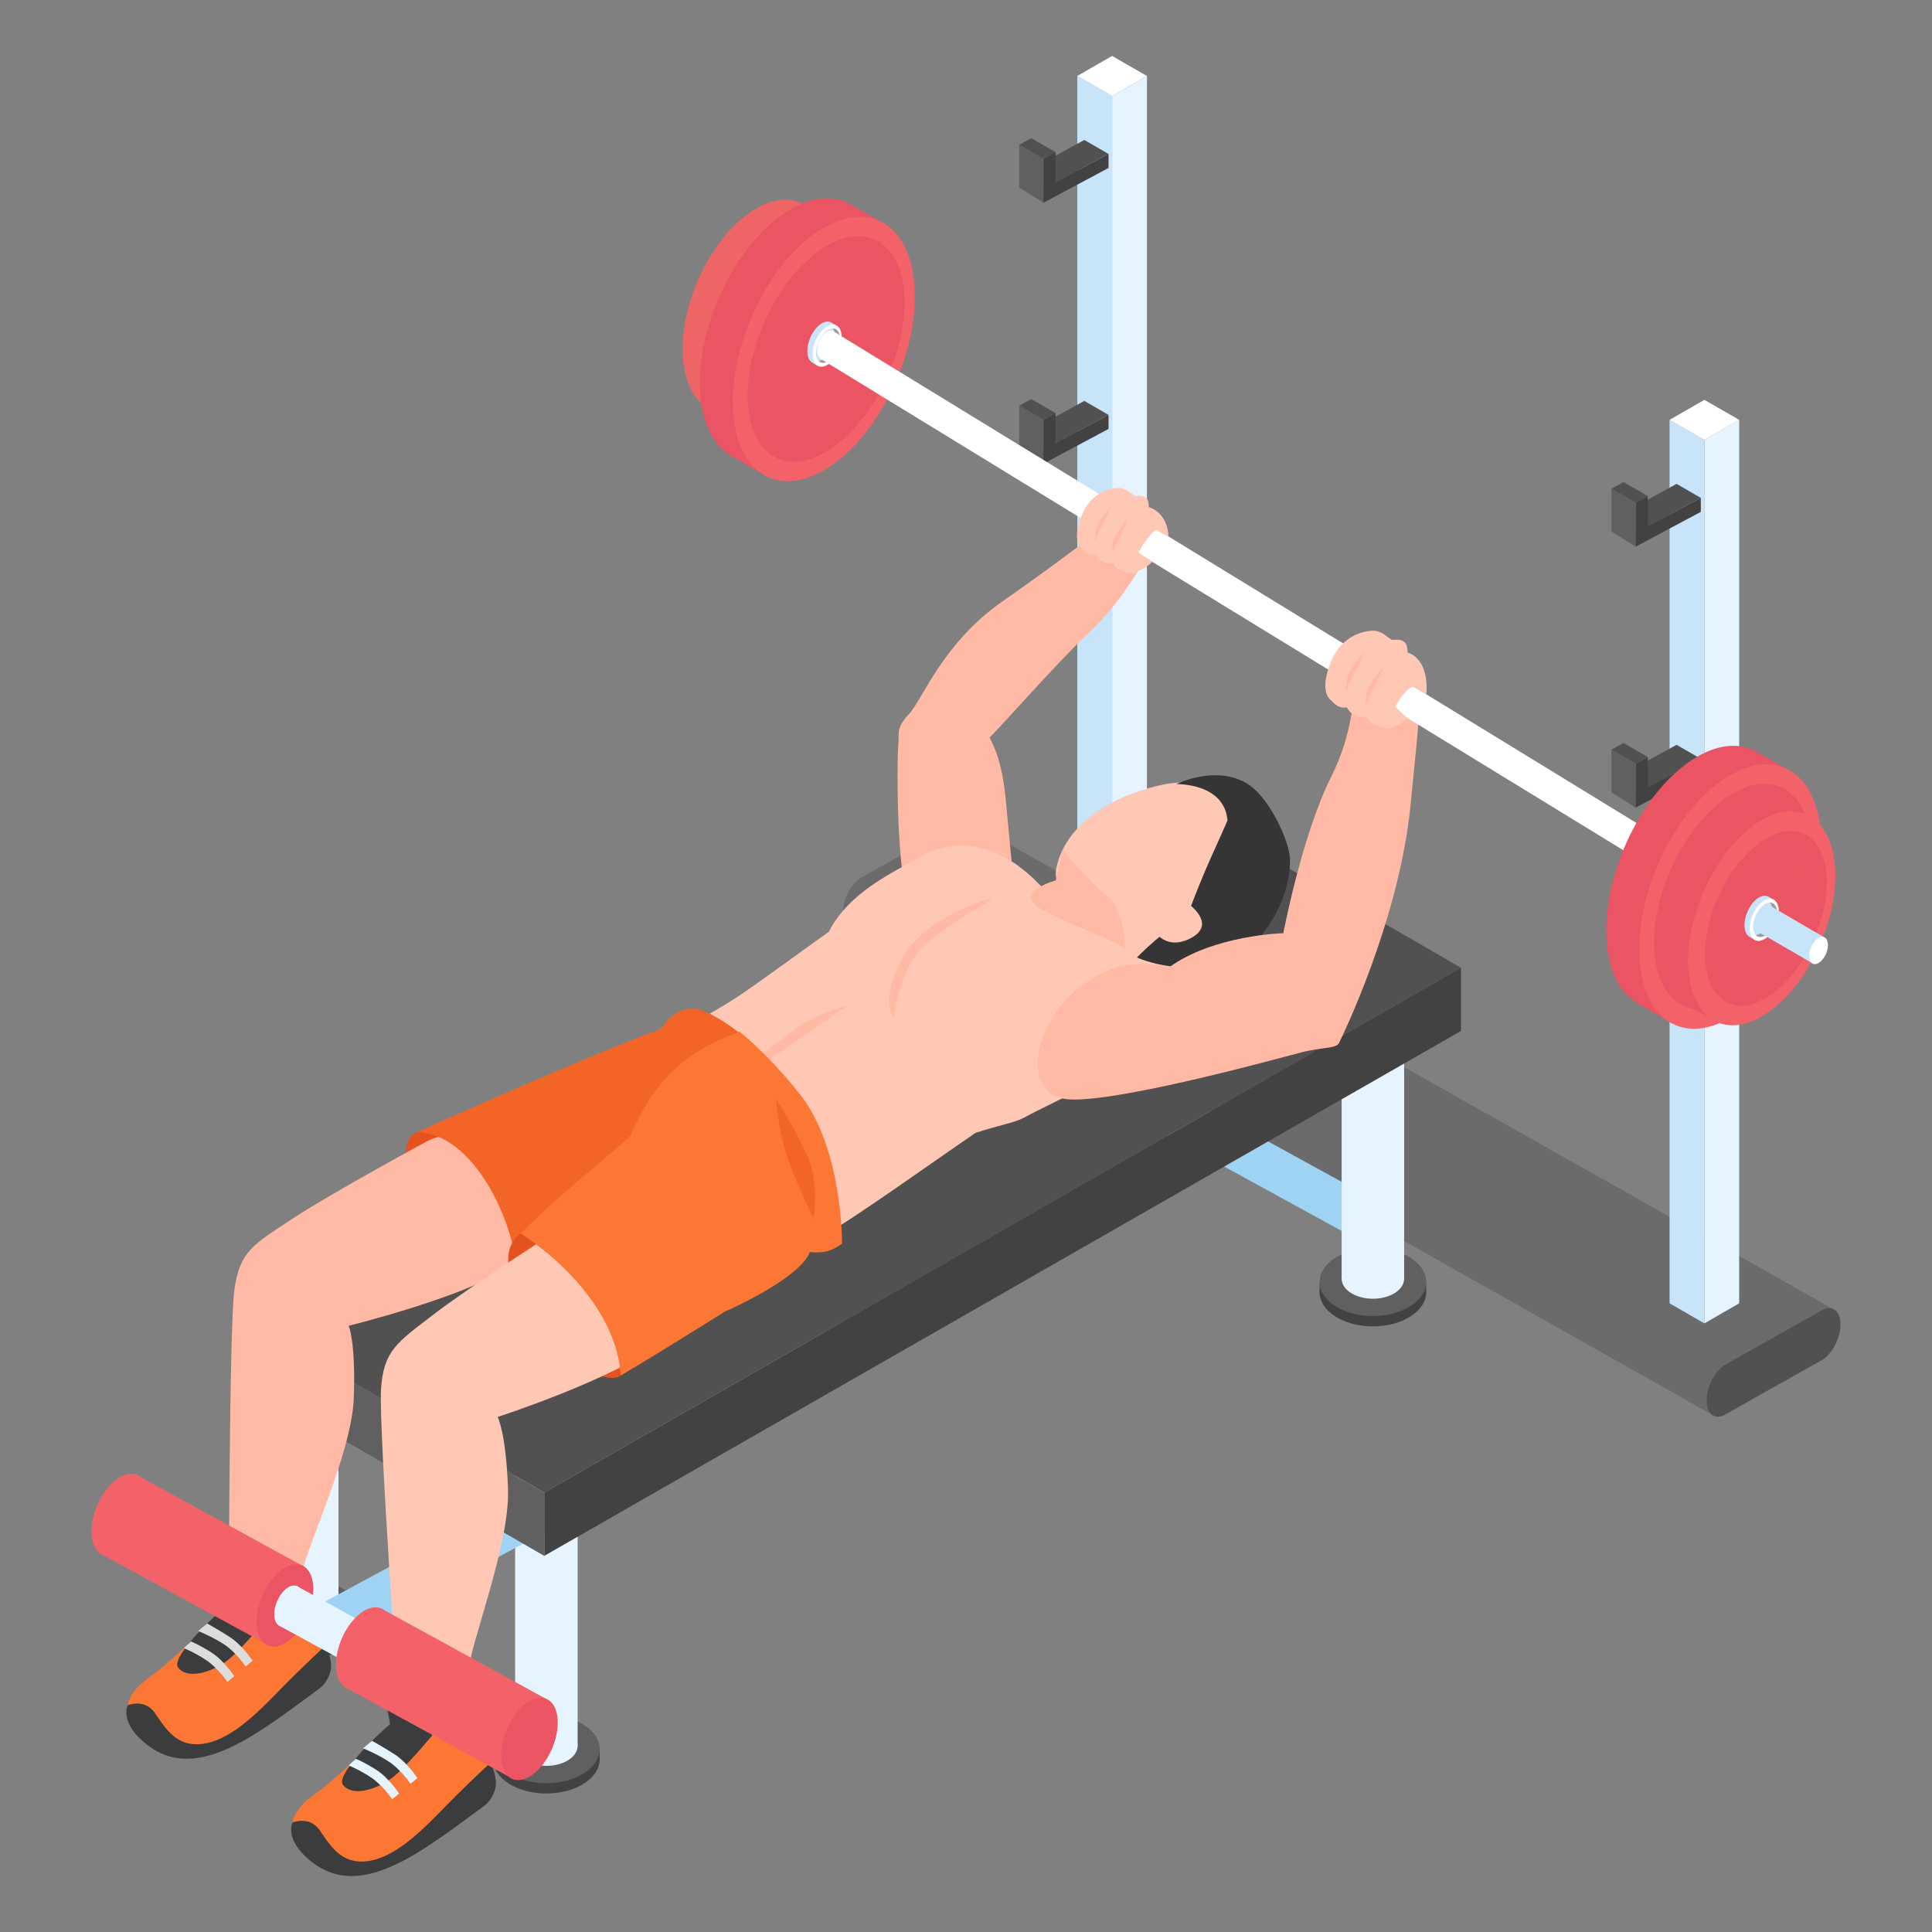 <?xml version="1.0" encoding="UTF-8"?><svg id="b" xmlns="http://www.w3.org/2000/svg" viewBox="0 0 256 256"><rect x="0" y="0" width="256" height="256" fill="#808080" stroke="none"/><defs><style>.d{fill:none;}.e{fill:#f46269;}.f{fill:#f26527;}.g{fill:#e6f4ff;}.h{fill:#ea5463;}.i{fill:#e5521f;}.j{fill:#ef6565;}.k{fill:#fff;}.l{fill:#ffc8b5;}.m{fill:#ffb9a4;}.n{fill:#fc7734;}.o{fill:#6b6b6b;}.p{fill:#9fd3f4;}.q{fill:#9e9e9e;}.r{fill:#ddd;}.s{fill:#c7e4f9;}.t{fill:#424242;}.u{fill:#353535;}.v{fill:#3a3c3d;}.w{fill:#606060;}.x{fill:#515151;}</style></defs><g id="c"><g><rect class="d" width="256" height="256"/><g><g><g><path class="o" d="m129.41,110.946h0c0-1.823-1.108-2.661-2.476-1.872l-12.78,7.191c-1.367.789-2.476,2.907-2.476,4.73h0c0,1.823,1.109,2.661,2.476,1.872l12.78-7.191c1.368-.789,2.476-2.908,2.476-4.731Z"/><polygon class="o" points="242.871 173.438 128.465 108.916 112.403 122.912 227.044 187.557 242.871 173.438"/><path class="x" d="m243.873,175.498h0c0-1.823-1.109-2.661-2.476-1.872l-12.781,7.191c-1.367.79-2.476,2.908-2.476,4.731h0c0,1.823,1.109,2.661,2.476,1.872l12.781-7.191c1.368-.789,2.476-2.907,2.476-4.73Z"/></g><g><polygon class="p" points="139.127 141.924 180.15 164.404 182.27 159.063 141.52 136.704 139.127 141.924"/><path class="p" d="m138.555,140.453c0,1.382.841,2.017,1.877,1.419,1.036-.599,1.877-2.204,1.877-3.586s-.84-2.017-1.877-1.419c-1.037.598-1.877,2.204-1.877,3.586Z"/><path class="p" d="m179.27,162.792c0,1.382.84,2.018,1.877,1.419,1.036-.598,1.877-2.204,1.877-3.586s-.84-2.018-1.877-1.419c-1.037.598-1.877,2.204-1.877,3.586Z"/></g><g><g><path class="t" d="m33.652,215.212c0,2.496,3.16,4.519,7.057,4.519s7.058-2.023,7.058-4.519-3.16-4.519-7.058-4.519-7.057,2.023-7.057,4.519Z"/><rect class="t" x="33.652" y="213.844" width="14.115" height="1.551" transform="translate(81.419 429.24) rotate(180)"/><path class="w" d="m33.652,213.844c0,2.496,3.16,4.519,7.057,4.519s7.058-2.023,7.058-4.519-3.16-4.519-7.058-4.519-7.057,2.023-7.057,4.519Z"/></g><path class="g" d="m44.851,168.619v44.799h-8.283v-44.799h8.283Z"/><path class="g" d="m36.568,213.418c0,1.464,1.854,2.652,4.142,2.652s4.142-1.187,4.142-2.652-1.854-2.652-4.142-2.652-4.142,1.187-4.142,2.652Z"/><path class="o" d="m36.568,168.619c0,1.464,1.854,2.651,4.142,2.651s4.142-1.187,4.142-2.651-1.854-2.652-4.142-2.652-4.142,1.188-4.142,2.652Z"/></g><g><g><path class="t" d="m65.339,233.129c0,2.496,3.16,4.519,7.058,4.519s7.058-2.023,7.058-4.519-3.16-4.519-7.058-4.519-7.058,2.023-7.058,4.519Z"/><rect class="t" x="65.339" y="231.761" width="14.115" height="1.551" transform="translate(144.792 465.073) rotate(180)"/><path class="w" d="m65.339,231.761c0,2.496,3.16,4.519,7.058,4.519s7.058-2.023,7.058-4.519-3.16-4.519-7.058-4.519-7.058,2.023-7.058,4.519Z"/></g><path class="g" d="m76.538,186.535v44.799h-8.283v-44.799h8.283Z"/><path class="g" d="m68.255,231.334c0,1.464,1.854,2.652,4.141,2.652s4.141-1.187,4.141-2.652-1.854-2.652-4.141-2.652-4.141,1.187-4.141,2.652Z"/><path class="o" d="m68.255,186.535c0,1.465,1.854,2.652,4.141,2.652s4.141-1.187,4.141-2.652-1.854-2.651-4.141-2.651-4.141,1.187-4.141,2.651Z"/></g><g><g><path class="t" d="m174.859,171.232c0,2.496,3.159,4.519,7.057,4.519s7.057-2.023,7.057-4.519-3.159-4.519-7.057-4.519-7.057,2.023-7.057,4.519Z"/><rect class="t" x="174.859" y="169.864" width="14.115" height="1.551" transform="translate(363.833 341.279) rotate(180)"/><ellipse class="w" cx="181.917" cy="169.864" rx="7.057" ry="4.519"/></g><path class="g" d="m186.058,137.063v32.374h-8.283v-32.374h8.283Z"/><path class="g" d="m177.775,169.437c0,1.464,1.854,2.652,4.141,2.652s4.141-1.187,4.141-2.652-1.854-2.652-4.141-2.652-4.141,1.187-4.141,2.652Z"/></g><g><g><polygon class="g" points="225.839 175.357 230.452 172.694 230.452 55.632 225.839 58.296 225.839 175.357"/><polygon class="s" points="225.839 175.357 221.225 172.694 221.225 55.632 225.839 58.296 225.839 175.357"/><polygon class="k" points="225.838 52.984 230.452 55.632 225.839 58.296 221.225 55.632 225.838 52.984"/></g><g><polygon class="x" points="225.366 65.971 222.155 64.115 217.842 66.479 218.339 69.748 225.366 65.971"/><g><g><polygon class="t" points="216.733 72.261 218.339 71.372 218.339 65.726 216.733 66.614 216.733 72.261"/><polygon class="t" points="216.733 72.44 225.366 67.827 225.366 65.971 216.733 70.584 216.733 72.44"/><polygon class="w" points="216.733 72.44 213.522 70.407 213.522 64.76 216.733 66.614 216.733 72.44"/></g><polygon class="x" points="218.339 65.726 216.733 66.614 213.522 64.76 215.128 63.872 218.339 65.726"/></g></g><g><polygon class="x" points="225.366 100.547 222.155 98.692 217.842 101.056 218.339 104.325 225.366 100.547"/><g><g><polygon class="t" points="216.733 106.838 218.339 105.95 218.339 100.303 216.733 101.192 216.733 106.838"/><polygon class="t" points="216.733 107.017 225.366 102.403 225.366 100.547 216.733 105.161 216.733 107.017"/><polygon class="w" points="216.733 107.017 213.522 104.984 213.522 99.337 216.733 101.192 216.733 107.017"/></g><polygon class="x" points="218.339 100.303 216.733 101.192 213.522 99.337 215.128 98.449 218.339 100.303"/></g></g></g><g><g><polygon class="g" points="147.361 129.787 151.973 127.123 151.973 10.062 147.361 12.725 147.361 129.787"/><polygon class="s" points="147.361 129.787 142.747 127.123 142.747 10.062 147.361 12.725 147.361 129.787"/><polygon class="k" points="147.36 7.414 151.973 10.062 147.361 12.725 142.747 10.062 147.36 7.414"/></g><g><polygon class="x" points="146.888 20.4 143.677 18.544 139.364 20.908 139.861 24.177 146.888 20.4"/><g><g><polygon class="t" points="138.255 26.69 139.861 25.802 139.861 20.155 138.255 21.044 138.255 26.69"/><polygon class="t" points="138.255 26.869 146.888 22.256 146.888 20.4 138.255 25.014 138.255 26.869"/><polygon class="w" points="138.255 26.869 135.044 24.836 135.044 19.19 138.255 21.044 138.255 26.869"/></g><polygon class="x" points="139.861 20.155 138.255 21.044 135.044 19.19 136.649 18.302 139.861 20.155"/></g></g><g><polygon class="x" points="146.888 54.977 143.677 53.121 139.364 55.485 139.861 58.755 146.888 54.977"/><g><g><polygon class="t" points="138.255 61.268 139.861 60.379 139.861 54.733 138.255 55.621 138.255 61.268"/><polygon class="t" points="138.255 61.447 146.888 56.833 146.888 54.977 138.255 59.591 138.255 61.447"/><polygon class="w" points="138.255 61.447 135.044 59.413 135.044 53.767 138.255 55.621 138.255 61.447"/></g><polygon class="x" points="139.861 54.733 138.255 55.621 135.044 53.767 136.649 52.879 139.861 54.733"/></g></g></g><g><polygon class="p" points="151.546 160.182 45.619 217.328 43.5 211.987 149.153 154.962 151.546 160.182"/><path class="p" d="m152.119,158.711c0,1.382-.841,2.018-1.877,1.419-1.037-.599-1.877-2.204-1.877-3.586s.84-2.017,1.877-1.419c1.036.598,1.877,2.204,1.877,3.586Z"/><path class="p" d="m46.5,215.716c0,1.382-.84,2.017-1.877,1.419-1.036-.598-1.877-2.204-1.877-3.586s.84-2.017,1.877-1.419c1.037.599,1.877,2.204,1.877,3.586Z"/></g><g><g><polygon class="x" points="193.587 128.229 72.114 197.778 36.72 177.344 158.194 107.795 193.587 128.229"/><polygon class="t" points="193.587 128.229 193.587 136.61 72.114 206.159 72.114 197.778 193.587 128.229"/><polygon class="w" points="36.72 177.344 36.72 185.725 72.114 206.159 72.114 197.778 36.72 177.344"/></g><path class="i" d="m55.309,149.984c-4.084,1.791,1.411,10.601,1.999,10.601s9.037-6.962,9.037-6.962c0,0-6.327-5.704-11.036-3.639Z"/><path class="m" d="m56.321,151.366s-12.681,6.882-17.668,10.185c-4.987,3.302-6.918,4.218-7.605,9.405-.686,5.187-.741,44.011-.741,44.011l9.829,1.843s-.784-3.854-.323-7.529c.461-3.675,6.784-16.517,7.065-24.001.28-7.485-.676-9.608-.676-9.608,0,0,16.055-3.938,22.173-8.248,6.118-4.31-2.865-21.172-12.054-16.057Z"/><path class="m" d="m134.46,118.397s-.604-6.039-1.208-12.561c-.604-6.522-2.416-8.092-2.053-8.213.362-.12,8.539-9.52,13.336-14.053,4.508-4.26,6.377-8.539,8.122-10.623.914-1.092,1.087-2.197,1.087-2.197l-7.206-1.147s-5.716,4.514-13.687,10.07c-7.971,5.556-10.589,12.999-12.401,14.931-1.812,1.932-1.261,2.657-1.415,3.986-.155,1.328-.377,15.128,1.295,21.135,1.671,6.007,14.131-1.328,14.131-1.328Z"/><path class="l" d="m109.821,123.47c-2.389,1.669-9.546,6.957-12.321,8.759-4.817,3.128-9.361,4.961-12.209,8.176-.009,4.714,17.974,17.944,24.215,23.031,2.745-1.328,14.896-10.016,19.755-13.326,3.105-1.017,5.173-1.338,6.399-2.002,4.481-2.428,9.761-4.312,13.866-8.735,3.805-4.098,3.54-7.182,2.808-9.08-3.093-8.018-11.271-9.689-14.735-13.225-5.797-5.918-11.457-5.83-15.218-3.744-4.199,2.328-9.903,4.926-12.561,10.145Z"/><path class="l" d="m166.885,119.846c4.714-11.489-4.996-17.374-12.467-15.942-5.694,1.092-13.082,4.557-14.453,11.141-.271,1.304.317,2.863,1.396,4.292.011.012.013.026.026.039.004.004.008.004.012.008,1.379,1.804,4.509,6.265,6.708,6.865,5.154,3.774,14.896,3.058,18.778-6.402Z"/><path class="m" d="m112.355,133.189s-4.459,1.246-6.633,2.913c-2.174,1.667-5.651,4.214-5.651,4.214,0,0-1.986-.052-2.503.603-.517.656.434,2.02,3.204.237,2.77-1.782,11.584-7.968,11.584-7.968Z"/><path class="u" d="m155.883,103.9s4.952-2.501,9.134-.209c3.216,1.762,5.917,8.035,5.918,10.197.002,6.27-4.404,11.395-6.522,12.54-6.801,3.677-13.768.44-13.768.44,0,0,4.204-4.273,6.49-5.021,2.606-7.01,4.049-9.698,5.513-13.129-.397-4.995-6.764-4.819-6.764-4.819Z"/><path class="l" d="m157.428,119.725s3.999,2.781.227,4.651c-3.423,1.697-4.955-1.374-4.955-1.374l4.728-3.277Z"/><path class="m" d="m140.818,112.582s3.424,4.245,5.72,5.936c2.294,1.691,2.845,7.56,2.299,7.041-1.087-1.031-8.096-3.297-11.236-5.351-3.14-2.053,2.3-3.554,2.3-3.554l.918-4.073Z"/><path class="m" d="m131.199,119.364s-4.65,2.533-8.334,5.524c-3.684,2.991-4.408,9.996-4.408,9.996,0,0-1.993-1.993,1.026-7.76,3.02-5.767,11.715-8.036,11.715-8.036v.276Z"/><path class="m" d="m143.076,130.785c6.222-4.797,11.759-2.555,11.759-2.555,5.955-4.357,15.212-4.575,15.212-4.575,0,0,2.456-12.963,6.345-20.742,3.108-6.216,2.597-10.242,3.748-13.705,2.259,1.177,5.784,3.158,8.024,4.282-.242,2.823-.633,7.041-1.271,13.313-1.556,15.297-9.075,30.594-9.463,31.386-.389.791-2.074.505-5.088,1.283-3.014.778-23.173,6.352-30.297,6.223-7.125-.13-5.191-10.112,1.032-14.908Z"/><path class="f" d="m55.309,149.984c1.006-.455,22.517-10.102,32.335-13.663,2.106-3.427,4.844-2.715,5.68-2.337,6.504,2.947,10.854,9.44,10.854,9.44-1.102.622-15.228,12.704-17.476,12.319-1.564,3.55-15.974,10.157-15.974,10.157,0,0-.874.599-2.352,1.523-.626-5.781-5.433-17.031-13.067-17.439Z"/><path class="i" d="m82.266,182.261c-4.031,2.84-20.073-13.778-13.26-18.825,6.813-5.047,21.384,13.102,13.26,18.825Z"/><path class="l" d="m74.269,162.779s-12.148,7.785-16.882,11.441c-4.734,3.656-6.594,4.71-6.902,9.933-.308,5.223,2.458,43.949,2.458,43.949l9.937,1.124s-1.062-3.787-.869-7.486c.193-3.699,5.567-16.966,5.302-24.451-.264-7.485-1.372-9.534-1.372-9.534,0,0,15.727-5.094,21.516-9.837,5.789-4.743-4.395-20.908-13.188-15.14Z"/><path class="n" d="m69.005,163.436c4.862-4.916,10.053-8.954,14.532-12.898,3.869-9.494,9.872-12.092,14.486-13.822,2.602,2.121,5.295,4.945,7.908,8.206,5.772,7.2,5.641,19.883,5.641,19.883-1.069.676-1.993,1.359-4.257,1.087-1.384,3.623-11.282,7.91-11.282,7.91,0,0-8.051,5.06-13.768,8.459-.551-7.908-7.078-14.739-13.26-18.825Z"/><path class="f" d="m102.844,145.695s2.163,3.209,4.013,7.158c1.851,3.949.905,9.08.905,8.675s-2.443-4.926-3.585-8.675-1.333-7.158-1.333-7.158Z"/></g><g><g><path class="j" d="m90.446,46.258c0-7.184,4.368-15.53,9.756-18.641,2.431-1.403,4.651-1.494,6.359-.519h0l3.147,1.781-12.077,27.399-3.67-2.127c-2.131-1.156-3.515-3.891-3.515-7.892Z"/><path class="e" d="m93.98,48.242c0,7.184,4.368,10.486,9.756,7.376,5.388-3.111,9.756-11.457,9.756-18.641s-4.368-10.487-9.756-7.376c-5.389,3.111-9.756,11.457-9.756,18.641Z"/><g><path class="h" d="m108.942,36.485c.018-2.404-.58-4.258-1.59-5.447,2.964-.158,5.041,2.445,5.008,6.918-.045,5.859-3.689,12.692-8.141,15.262-2.625,1.516-4.938,1.199-6.39-.508.919-.049,1.92-.355,2.973-.963,4.452-2.57,8.097-9.403,8.141-15.263Z"/><path class="h" d="m104.378,32.001c1.053-.608,2.054-.914,2.973-.963,1.01,1.188,1.608,3.043,1.59,5.447-.044,5.859-3.689,12.693-8.141,15.263-1.053.608-2.055.914-2.973.963-1.01-1.188-1.608-3.043-1.59-5.447.044-5.859,3.689-12.693,8.141-15.263Z"/></g></g><g><path class="h" d="m92.734,50.755c0-8.879,5.398-19.194,12.058-23.039,3.005-1.735,5.749-1.847,7.86-.642h0l3.889,2.201-14.926,33.864-4.536-2.629c-2.634-1.428-4.344-4.809-4.344-9.755Z"/><path class="e" d="m97.101,53.208c0,8.879,5.398,12.961,12.058,9.116,6.659-3.845,12.058-14.16,12.058-23.039s-5.398-12.961-12.058-9.116c-6.66,3.845-12.058,14.16-12.058,23.039Z"/><path class="h" d="m99.064,52.247c-.057,7.554,4.549,10.992,10.29,7.678,5.74-3.314,10.439-12.124,10.496-19.679.057-7.554-4.549-10.992-10.289-7.677-5.74,3.314-10.44,12.124-10.497,19.678Z"/></g><g><g><path class="s" d="m106.975,46.521c0-1.418.863-3.066,1.926-3.681.48-.277.918-.295,1.256-.102h0l.621.352-2.384,5.409-.725-.42c-.421-.228-.694-.768-.694-1.558Z"/><path class="k" d="m107.673,46.912c0,1.418.863,2.07,1.926,1.456,1.064-.614,1.926-2.262,1.926-3.68s-.862-2.07-1.926-1.456c-1.064.614-1.926,2.262-1.926,3.68Z"/><g><path class="q" d="m110.627,44.591c.003-.475-.115-.841-.314-1.075.585-.031.995.483.989,1.366-.009,1.157-.729,2.506-1.608,3.013-.518.299-.975.237-1.262-.1.182-.01.379-.07.587-.19.879-.507,1.599-1.857,1.608-3.013Z"/><path class="s" d="m109.726,43.706c.208-.12.405-.18.587-.19.2.234.317.601.314,1.075-.009,1.157-.729,2.506-1.608,3.013-.208.12-.405.18-.587.19-.199-.234-.317-.601-.314-1.075.009-1.157.728-2.506,1.607-3.013Z"/></g></g><path class="k" d="m108.26,46.456c0-.968.588-2.092,1.314-2.512.327-.189.617-.181.847-.05h0l116.689,71.443-.014.033c.337.123.571.485.571,1.077,0,.968-.588,2.093-1.315,2.512-.302.174-.567.168-.789.068l-.012.029-.115-.07c-.006-.004-.012-.007-.018-.011L108.725,47.539l.016-.035c-.288-.156-.481-.509-.481-1.048Z"/><g><path class="h" d="m212.836,123.303c0-8.879,5.399-19.194,12.058-23.039,3.005-1.735,5.749-1.847,7.86-.641h0l3.889,2.201-14.926,33.864-4.536-2.629c-2.634-1.429-4.344-4.81-4.344-9.755Z"/><path class="e" d="m217.203,125.756c0,8.879,5.398,12.961,12.059,9.116,6.659-3.845,12.058-14.16,12.058-23.039s-5.399-12.961-12.058-9.116c-6.66,3.845-12.059,14.16-12.059,23.039Z"/><path class="h" d="m219.166,124.795c-.057,7.554,4.55,10.992,10.29,7.678,5.74-3.314,10.44-12.124,10.497-19.679.057-7.554-4.55-10.991-10.29-7.677-5.74,3.314-10.439,12.124-10.497,19.679Z"/></g><g><path class="h" d="m220.138,125.328c0-7.184,4.368-15.53,9.756-18.641,2.431-1.404,4.651-1.494,6.359-.519h0l3.147,1.781-12.077,27.399-3.67-2.127c-2.131-1.156-3.515-3.891-3.515-7.892Z"/><path class="e" d="m223.672,127.313c0,7.184,4.368,10.486,9.756,7.375,5.388-3.111,9.756-11.457,9.756-18.641s-4.368-10.486-9.756-7.375c-5.388,3.111-9.756,11.456-9.756,18.641Z"/><g><path class="h" d="m238.634,115.555c.018-2.404-.58-4.259-1.591-5.447,2.964-.158,5.041,2.445,5.007,6.918-.044,5.859-3.689,12.693-8.141,15.263-2.625,1.516-4.938,1.199-6.39-.509.919-.049,1.92-.354,2.973-.962,4.452-2.57,8.097-9.404,8.141-15.263Z"/><path class="h" d="m234.07,111.071c1.053-.608,2.054-.914,2.973-.963,1.01,1.188,1.608,3.043,1.591,5.447-.044,5.859-3.689,12.692-8.141,15.263-1.053.608-2.054.914-2.973.962-1.011-1.188-1.608-3.042-1.59-5.446.044-5.859,3.689-12.693,8.141-15.263Z"/></g></g><g><path class="s" d="m231.153,122.598c0-1.418.862-3.066,1.926-3.68.48-.277.918-.295,1.256-.103h0l.622.352-2.384,5.409-.725-.42c-.421-.228-.694-.768-.694-1.558Z"/><path class="k" d="m231.85,122.99c0,1.418.862,2.07,1.926,1.456,1.064-.614,1.926-2.262,1.926-3.681s-.863-2.07-1.926-1.456c-1.064.614-1.926,2.262-1.926,3.68Z"/><g><path class="q" d="m234.804,120.668c.004-.475-.114-.841-.314-1.075.585-.031.995.483.988,1.366-.009,1.156-.728,2.506-1.607,3.013-.518.299-.975.237-1.262-.1.181-.01.379-.07.587-.19.879-.507,1.598-1.856,1.607-3.013Z"/><path class="s" d="m233.903,119.783c.208-.12.405-.18.587-.19.199.235.318.601.314,1.075-.009,1.157-.729,2.506-1.607,3.013-.208.12-.406.18-.587.19-.199-.235-.317-.601-.314-1.076.009-1.157.728-2.506,1.607-3.013Z"/></g></g><g><polygon class="s" points="232.989 123.49 240.312 127.729 241.715 124.194 234.572 120.034 232.989 123.49"/><path class="s" d="m232.61,122.516c0,.915.556,1.335,1.242.939.686-.396,1.243-1.459,1.243-2.373s-.556-1.335-1.243-.939c-.686.396-1.242,1.459-1.242,2.373Z"/><path class="k" d="m239.729,126.662c0,.915.556,1.335,1.242.939s1.242-1.459,1.242-2.374-.556-1.335-1.242-.939-1.242,1.459-1.242,2.373Z"/></g></g></g><g><path class="l" d="m148.485,64.672c-.258-.044-3.615-.107-5.117,3.541-1.502,3.649,0,4.507,0,4.507.357.375.912,1.02,1.824.805.322.755,1.247,1.239,2.379,1.073,0,.912,2.069,1.43,2.375,1.368,1.037-.212,2.364-1.058,2.706-1.536-.466-.427-1.405-.883-1.796-1.261,1.348-2.434,2.335-2.968,2.335-2.968l1.643.952s.07-3.047-2.61-3.965c-.003-.898-.208-1.657-1.795-1.454-.671-.39-1.051-.909-1.943-1.062Z"/><path class="m" d="m149.423,68.843s-1.138,1.218-1.681,2.262c-.543,1.044-.317,2.357-.317,2.357,0,0,.277-1.177.976-2.31.699-1.132,1.022-2.309,1.022-2.309Z"/><path class="m" d="m147.158,67.171s-1.137,1.218-1.681,2.262c-.544,1.044-.317,2.358-.317,2.358,0,0,.277-1.178.975-2.31.699-1.132,1.022-2.31,1.022-2.31Z"/></g><g><path class="l" d="m182.234,83.583c-.295-.051-4.137-.123-5.857,4.053-1.719,4.176,0,5.159,0,5.159.409.429,1.044,1.167,2.088.921.368.865,1.427,1.418,2.723,1.228,0,1.044,2.368,1.637,2.718,1.565,1.187-.242,2.142-.85,2.533-1.397-.534-.489-1.105-1.036-1.552-1.469,1.543-2.786,2.473-2.644,2.473-2.644l1.63.998s.591-4.485-2.477-5.536c-.003-1.028-.238-1.897-2.055-1.664-.768-.446-1.203-1.04-2.224-1.215Z"/><path class="m" d="m183.307,88.356s-1.302,1.394-1.924,2.589c-.622,1.195-.363,2.698-.363,2.698,0,0,.316-1.348,1.117-2.644.8-1.295,1.17-2.643,1.17-2.643Z"/><path class="m" d="m180.716,86.443s-1.302,1.394-1.924,2.589c-.622,1.195-.362,2.698-.362,2.698,0,0,.316-1.348,1.116-2.644.8-1.296,1.17-2.643,1.17-2.643Z"/></g><g><path class="n" d="m29.865,213.168c1.7-2.681,4.734-1.86,7.439-.292.22-2.287,1.822-2.968,2.509-3.595,1.172,2.892,3.266,7.45,3.578,10.525.272,2.675-6.346,7.059-9.052,8.614-6.886,3.957-12.252,5.848-16.759.404-1.464-1.768-.827-4.351,1.852-6.299,4.036-2.934,6.833-6.105,10.433-9.357Z"/><path class="v" d="m43.185,217.996s-2.727,2.495-5.595,5.408c-2.868,2.913-6.572,6.956-10.45,7.624-3.878.668-5.32-2.256-6.672-4.121-1.352-1.865-3.55-.957-3.55-.957,0,0-1.218,2.359,2.693,5.329,3.913,2.969,8.141,1.699,11.853-.194,3.712-1.894,8.69-5.785,10.796-7.3,1.053-.758,1.739-2.225,1.595-3.415-.144-1.192-.672-2.371-.672-2.371Z"/><path class="v" d="m35.394,214.452s-2.999,3.613-4.847,5.228c-1.848,1.616-5.486,3.078-6.935,1.294-.984-1.212,3.835-6.08,6.68-8.436,2.846-2.356,5.101,1.913,5.101,1.913Z"/><path class="r" d="m33.469,220.056s-1.38-2.082-2.978-3.112c-1.599-1.03-3.035-1.818-3.035-1.818l-1.192.987s2.072.847,3.546,1.854c1.539,1.053,2.741,2.85,2.741,2.85l.919-.761Z"/><path class="r" d="m31.048,222.112s-1.38-2.083-2.978-3.112c-1.598-1.03-2.77-1.5-2.77-1.5l-.938.889s1.553.627,3.027,1.634c1.54,1.052,2.741,2.849,2.741,2.849l.919-.761Z"/><path class="v" d="m31.92,214.869s2.846.404,3.473-.417-2.863-6.315-4.915-6.123c-2.052.192-.749,2.908-.613,4.839.135,1.931,2.055,1.7,2.055,1.7Z"/></g><g><path class="n" d="m51.706,228.71c1.701-2.681,4.734-1.859,7.439-.291.22-2.286,2.192-3.925,2.88-4.552,1.172,2.892,2.895,8.407,3.208,11.482.272,2.675-6.347,7.059-9.052,8.614-6.886,3.957-12.252,5.848-16.76.404-1.464-1.768-.827-4.351,1.852-6.298,4.036-2.934,6.833-6.105,10.433-9.357Z"/><path class="v" d="m65.026,233.539s-2.727,2.495-5.595,5.408c-2.868,2.913-6.572,6.956-10.45,7.623-3.878.668-5.32-2.256-6.672-4.121s-3.55-.958-3.55-.958c0,0-1.218,2.359,2.694,5.329,3.912,2.969,8.14,1.699,11.853-.194,3.712-1.893,8.689-5.785,10.796-7.3,1.053-.758,1.739-2.224,1.595-3.415-.144-1.191-.672-2.371-.672-2.371Z"/><path class="v" d="m57.234,229.994s-2.999,3.613-4.847,5.228c-1.848,1.616-5.486,3.079-6.935,1.294-.984-1.212,3.835-6.08,6.68-8.436,2.845-2.356,5.101,1.913,5.101,1.913Z"/><path class="g" d="m55.309,235.598s-1.38-2.083-2.978-3.112c-1.598-1.03-3.034-1.818-3.034-1.818l-1.192.987s2.072.847,3.545,1.854c1.54,1.053,2.741,2.85,2.741,2.85l.919-.761Z"/><path class="g" d="m52.889,237.655s-1.38-2.083-2.979-3.112c-1.598-1.03-2.77-1.499-2.77-1.499l-.937.889s1.553.626,3.026,1.634c1.539,1.053,2.741,2.849,2.741,2.849l.919-.761Z"/><path class="v" d="m53.761,230.411s2.846.404,3.473-.417c.627-.82-2.863-6.315-4.915-6.123-2.052.192-.749,2.909-.613,4.839.136,1.931,2.055,1.701,2.055,1.701Z"/></g></g><g><polygon class="e" points="13.271 205.846 35.771 218.119 40.009 207.436 18.057 195.405 13.271 205.846"/><path class="e" d="m12.127,202.904c0,2.764,1.681,4.035,3.754,2.838,2.073-1.197,3.754-4.408,3.754-7.173s-1.681-4.035-3.754-2.838c-2.073,1.197-3.754,4.408-3.754,7.173Z"/><path class="h" d="m34.01,214.894c0,2.764,1.681,4.035,3.754,2.838,2.073-1.197,3.754-4.408,3.754-7.173s-1.681-4.035-3.754-2.838c-2.073,1.197-3.754,4.408-3.754,7.173Z"/></g><g><polygon class="g" points="36.911 215.368 48.161 221.505 50.28 216.163 39.304 210.148 36.911 215.368"/><path class="g" d="m36.339,213.897c0,1.382.84,2.018,1.877,1.419,1.037-.599,1.877-2.204,1.877-3.586s-.84-2.017-1.877-1.419c-1.037.598-1.877,2.204-1.877,3.586Z"/><path class="g" d="m47.281,219.893c0,1.382.84,2.018,1.877,1.419,1.036-.598,1.877-2.204,1.877-3.586s-.84-2.017-1.877-1.419c-1.037.599-1.877,2.204-1.877,3.586Z"/></g><g><polygon class="e" points="45.659 223.54 68.157 235.813 72.396 225.13 50.444 213.099 45.659 223.54"/><path class="e" d="m44.514,220.598c0,2.764,1.681,4.035,3.754,2.838,2.073-1.197,3.754-4.408,3.754-7.173s-1.68-4.035-3.754-2.838c-2.073,1.197-3.754,4.408-3.754,7.173Z"/><path class="h" d="m66.397,232.588c0,2.764,1.681,4.035,3.754,2.838,2.073-1.197,3.754-4.408,3.754-7.173s-1.681-4.035-3.754-2.838c-2.073,1.197-3.754,4.408-3.754,7.173Z"/></g></g></g></g></svg>